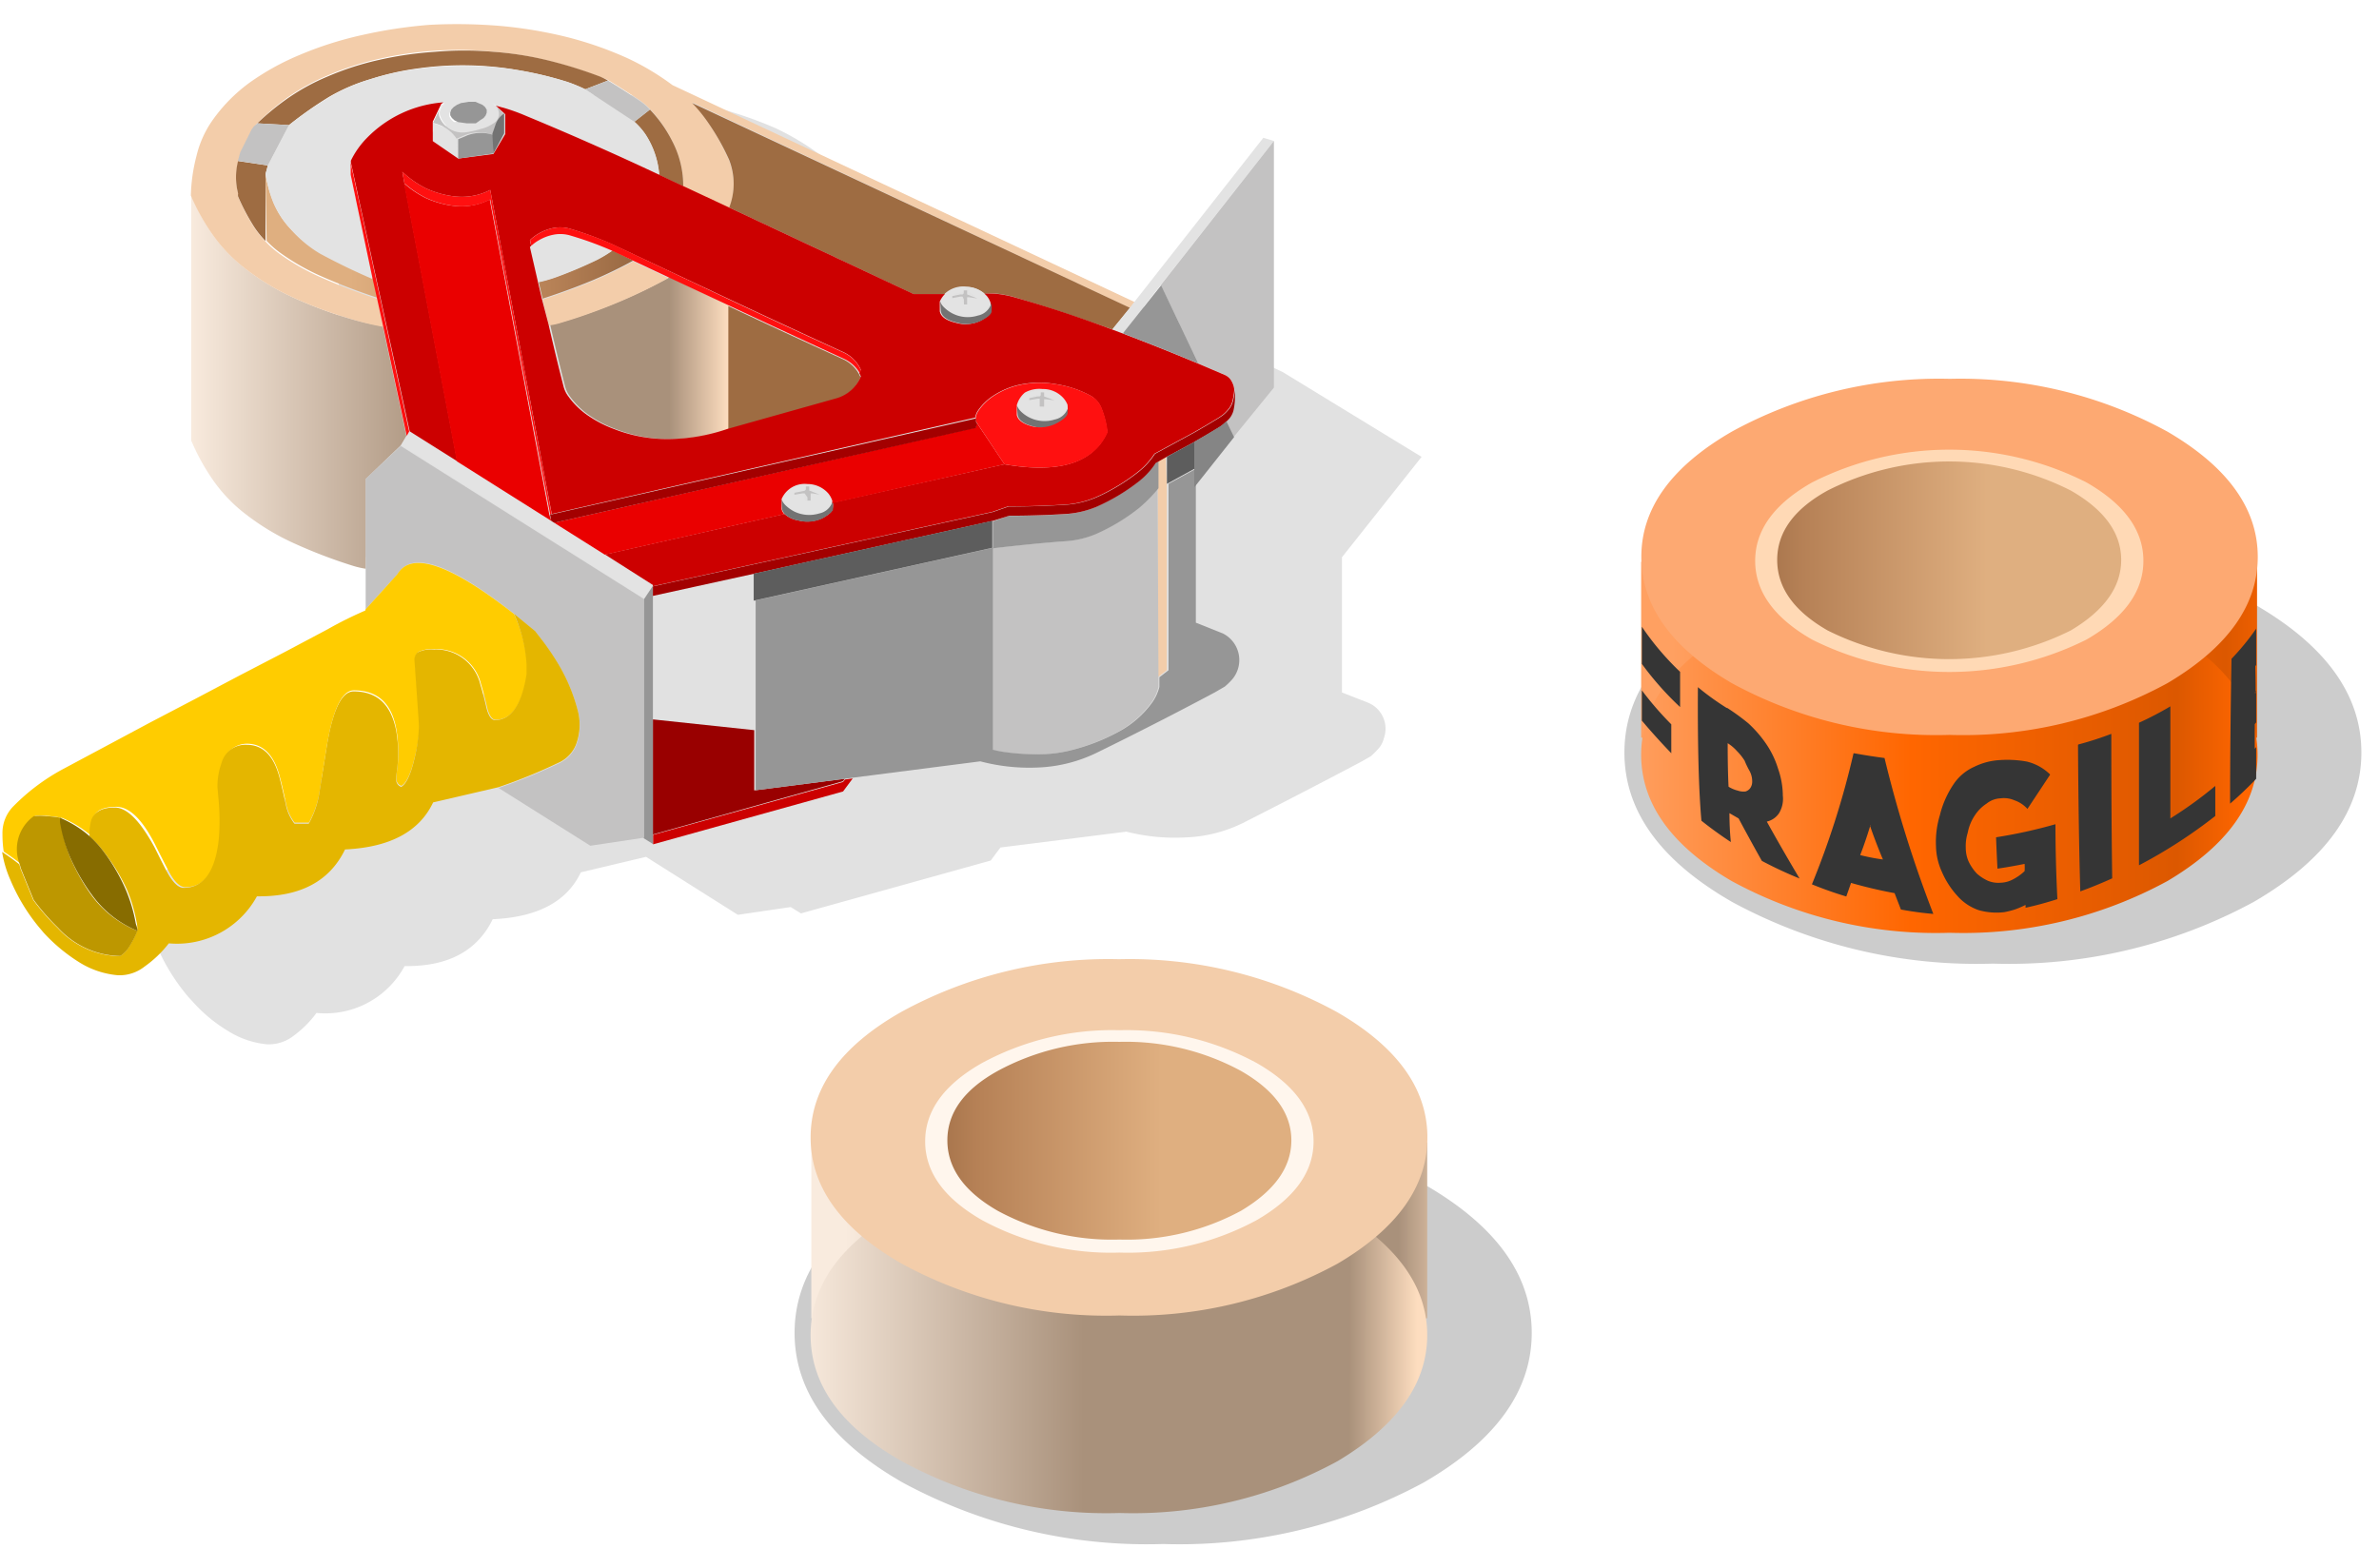 <svg id="Layer_1" data-name="Layer 1" xmlns="http://www.w3.org/2000/svg" xmlns:xlink="http://www.w3.org/1999/xlink" viewBox="0 0 135 89"><defs><style>.cls-1{fill:#ccc;}.cls-1,.cls-10,.cls-11,.cls-12,.cls-13,.cls-14,.cls-15,.cls-16,.cls-17,.cls-18,.cls-19,.cls-20,.cls-21,.cls-22,.cls-23,.cls-24,.cls-25,.cls-26,.cls-27,.cls-28,.cls-29,.cls-3,.cls-30,.cls-31,.cls-4,.cls-5,.cls-6,.cls-7,.cls-9{fill-rule:evenodd;}.cls-2{fill:url(#linear-gradient);}.cls-3{fill:url(#linear-gradient-2);}.cls-4{fill:#fda972;}.cls-5{fill:#ffd9b5;}.cls-6{fill:url(#linear-gradient-3);}.cls-7{fill:#353535;}.cls-8{fill:url(#linear-gradient-4);}.cls-9{fill:url(#linear-gradient-5);}.cls-10{fill:#f3cdaa;}.cls-11{fill:#fff6ed;}.cls-12{fill:url(#linear-gradient-6);}.cls-13{fill:#e1e1e1;}.cls-14{fill:url(#linear-gradient-7);}.cls-15{fill:url(#linear-gradient-8);}.cls-16{fill:#9e6c42;}.cls-17{fill:#e3e3e3;}.cls-18{fill:#c3c2c2;}.cls-19{fill:#c00;}.cls-20{fill:#900;}.cls-21{fill:#fc0;}.cls-22{fill:#e4b600;}.cls-23{fill:#bd9700;}.cls-24{fill:#876c00;}.cls-25{fill:#969696;}.cls-26{fill:#737373;}.cls-27{fill:#ea0000;}.cls-28{fill:#ff1010;}.cls-29{fill:#a30000;}.cls-30{fill:#5d5d5d;}.cls-31{fill:#858585;}</style><linearGradient id="linear-gradient" x1="395.22" y1="-496.22" x2="423.22" y2="-496.22" gradientTransform="translate(-403.08 177.36) scale(1.26 0.28)" gradientUnits="userSpaceOnUse"><stop offset="0" stop-color="#ffa061"/><stop offset="0.46" stop-color="#f60"/><stop offset="0.89" stop-color="#dc5800"/><stop offset="1" stop-color="#f60"/></linearGradient><linearGradient id="linear-gradient-2" x1="506.86" y1="782.17" x2="522.95" y2="766.08" gradientTransform="matrix(1.09, 0.63, -1.09, 0.63, 392.42, -765.65)" xlink:href="#linear-gradient"/><linearGradient id="linear-gradient-3" x1="-57.25" y1="977.66" x2="-41.16" y2="961.57" gradientTransform="matrix(0.61, 0.35, -0.61, 0.35, 728.53, -288.03)" gradientUnits="userSpaceOnUse"><stop offset="0" stop-color="#91633e"/><stop offset="0.26" stop-color="#b68156"/><stop offset="0.79" stop-color="#dfaf80"/></linearGradient><linearGradient id="linear-gradient-4" x1="426.14" y1="-592.14" x2="454.14" y2="-592.14" gradientTransform="translate(-488.98 237.46) scale(1.26 0.28)" gradientUnits="userSpaceOnUse"><stop offset="0" stop-color="#f9ebde"/><stop offset="0.46" stop-color="#a9917b"/><stop offset="0.89" stop-color="#a9917b"/><stop offset="1" stop-color="#fdddbf"/></linearGradient><linearGradient id="linear-gradient-5" x1="503.07" y1="742.67" x2="519.16" y2="726.59" gradientTransform="matrix(1.09, 0.63, -1.09, 0.63, 306.53, -705.55)" xlink:href="#linear-gradient-4"/><linearGradient id="linear-gradient-6" x1="-64.33" y1="906.59" x2="-48.24" y2="890.5" gradientTransform="matrix(0.61, 0.35, -0.61, 0.35, 642.63, -227.93)" xlink:href="#linear-gradient-3"/><linearGradient id="linear-gradient-7" x1="-1182.94" y1="-835.99" x2="-1095.57" y2="-835.99" gradientTransform="translate(424.79 314.29) scale(0.35)" xlink:href="#linear-gradient-4"/><linearGradient id="linear-gradient-8" x1="-1107.79" y1="-859.65" x2="-1170.06" y2="-859.65" gradientTransform="translate(424.79 314.29) scale(0.35)" xlink:href="#linear-gradient-3"/></defs><title>extrapacking</title><path class="cls-1" d="M127.87,51.2a29.14,29.14,0,0,1-14.78,3.49A29.13,29.13,0,0,1,98.31,51.2q-6.13-3.51-6.13-8.49t6.13-8.45a29.42,29.42,0,0,1,14.78-3.53,29.42,29.42,0,0,1,14.78,3.53Q134,37.77,134,42.71T127.87,51.2Z"/><rect class="cls-2" x="93.13" y="31.89" width="34.95" height="9.98"/><path class="cls-3" d="M123,50a24.24,24.24,0,0,1-12.37,2.94A24.23,24.23,0,0,1,98.26,50q-5.12-3-5.13-7.15t5.13-7.12a24.47,24.47,0,0,1,12.37-3,24.47,24.47,0,0,1,12.36,3q5.13,3,5.12,7.12T123,50Z"/><path class="cls-4" d="M123,38.77a24.24,24.24,0,0,1-12.37,2.94,24.24,24.24,0,0,1-12.36-2.94q-5.12-3-5.13-7.15t5.13-7.12a24.47,24.47,0,0,1,12.37-3,24.47,24.47,0,0,1,12.36,3q5.13,3,5.12,7.12T123,38.77Z"/><path class="cls-5" d="M118.4,36.3a17.41,17.41,0,0,1-15.57,0q-3.23-1.85-3.23-4.47t3.23-4.45a17.23,17.23,0,0,1,15.57,0q3.23,1.85,3.23,4.45T118.4,36.3Z"/><path class="cls-6" d="M117.51,35.78a15.43,15.43,0,0,1-13.8,0q-2.86-1.64-2.86-4t2.86-3.94a15.26,15.26,0,0,1,13.8,0q2.86,1.64,2.86,3.94T117.51,35.78Z"/><path class="cls-7" d="M99,43.17a3.2,3.2,0,0,0-.44-.55,2.45,2.45,0,0,0-.52-.44q0,1.51.05,2.47a1.78,1.78,0,0,0,.52.22,1,1,0,0,0,.44.05.51.51,0,0,0,.27-.19.65.65,0,0,0,.11-.41,1.22,1.22,0,0,0-.14-.55Q99.12,43.47,99,43.17Zm-1-3a12.55,12.55,0,0,1,1.21.88,6.75,6.75,0,0,1,1,1.15,5.16,5.16,0,0,1,.69,1.43,4.7,4.7,0,0,1,.27,1.53,1.58,1.58,0,0,1-.22,1,1.14,1.14,0,0,1-.69.47q.9,1.62,1.86,3.23a23,23,0,0,1-2.14-1q-.68-1.21-1.32-2.41l-.52-.3q0,.85.08,1.64-.88-.58-1.67-1.21Q96.32,44,96.35,39,97.12,39.64,98,40.19Zm7.21,2.58q.88.16,1.73.27a70,70,0,0,0,2.77,8.85q-.93-.08-1.84-.25l-.36-.93q-1.21-.22-2.47-.58-.14.41-.27.77-1-.3-1.95-.69A48.29,48.29,0,0,0,105.18,42.76Zm.93,4.08q-.27.9-.58,1.7a11.37,11.37,0,0,0,1.29.25Q106.46,47.86,106.11,46.85Zm10.5-.05q0,2.06.11,4.25-.93.3-1.81.49a.52.52,0,0,0,0-.16,5.5,5.5,0,0,1-.58.25,4.64,4.64,0,0,1-.63.16,3.72,3.72,0,0,1-1.43-.11,2.82,2.82,0,0,1-1.23-.82,4.87,4.87,0,0,1-.88-1.37,3.69,3.69,0,0,1-.33-1.45,5.23,5.23,0,0,1,.22-1.75,5.45,5.45,0,0,1,.77-1.75,2.77,2.77,0,0,1,1.18-1,3.75,3.75,0,0,1,1.43-.38,6.28,6.28,0,0,1,1.54.08,2.81,2.81,0,0,1,1.34.74q-.66,1-1.29,1.95a1.76,1.76,0,0,0-.74-.49,1.49,1.49,0,0,0-.79-.11,1.35,1.35,0,0,0-.79.3,2.25,2.25,0,0,0-.66.66,2.64,2.64,0,0,0-.41,1,2.52,2.52,0,0,0-.11.85,1.93,1.93,0,0,0,.16.77,2.68,2.68,0,0,0,.47.69,2.5,2.5,0,0,0,.63.41,1.54,1.54,0,0,0,.71.11,1.61,1.61,0,0,0,.71-.19,2.91,2.91,0,0,0,.66-.47,3.34,3.34,0,0,0,0-.41q-.79.16-1.54.27-.05-.93-.08-1.78A27.88,27.88,0,0,0,116.6,46.79Zm9.07-2.17q0,1,0,1.7a28.28,28.28,0,0,1-4.33,2.8q0-3.34,0-8.09a18.39,18.39,0,0,0,1.78-.93q0,3.76,0,6.36A22.79,22.79,0,0,0,125.68,44.63Zm-7.76-2.36a18.48,18.48,0,0,0,1.86-.6q0,4.82.05,8.2-.9.41-1.81.74Q117.95,47.2,117.92,42.27Zm10-2.93.08-.11V41l-.08.1q0,.66,0,1.4l.08-.1V44.2q-.69.73-1.48,1.41,0-3.56.08-8.22a13.82,13.82,0,0,0,1.4-1.71v2.06l-.05.07Q128,38.6,128,39.34ZM93.17,40.9V39.18a18.19,18.19,0,0,0,1.67,1.93q0,1,0,1.64Q94,41.88,93.17,40.9Zm0-3.22V35.57a15.55,15.55,0,0,0,2.17,2.56q0,.79,0,2A17.38,17.38,0,0,1,93.17,37.68Z"/><path class="cls-1" d="M80.79,84.14A29.14,29.14,0,0,1,66,87.63a29.13,29.13,0,0,1-14.78-3.49q-6.13-3.51-6.13-8.49t6.13-8.45A29.42,29.42,0,0,1,66,63.67,29.42,29.42,0,0,1,80.79,67.2q6.13,3.51,6.13,8.45T80.79,84.14Z"/><rect class="cls-8" x="46.04" y="64.84" width="34.95" height="9.98"/><path class="cls-9" d="M75.9,82.93a24.24,24.24,0,0,1-12.37,2.94,24.24,24.24,0,0,1-12.36-2.94Q46,80,46,75.77t5.13-7.12a24.47,24.47,0,0,1,12.37-3,24.47,24.47,0,0,1,12.37,3q5.12,3,5.12,7.12T75.9,82.93Z"/><path class="cls-10" d="M75.9,71.72a24.24,24.24,0,0,1-12.37,2.94,24.24,24.24,0,0,1-12.36-2.94Q46,68.76,46,64.56t5.13-7.12a24.47,24.47,0,0,1,12.37-3,24.47,24.47,0,0,1,12.37,3Q81,60.4,81,64.56T75.9,71.72Z"/><path class="cls-11" d="M71.31,69.25a15.35,15.35,0,0,1-7.79,1.84,15.34,15.34,0,0,1-7.79-1.84q-3.23-1.85-3.23-4.47t3.23-4.45a15.5,15.5,0,0,1,7.79-1.86,15.5,15.5,0,0,1,7.79,1.86q3.23,1.85,3.23,4.45T71.31,69.25Z"/><path class="cls-12" d="M70.42,68.72a13.6,13.6,0,0,1-6.9,1.63,13.6,13.6,0,0,1-6.9-1.63q-2.86-1.64-2.86-4t2.86-3.94a13.73,13.73,0,0,1,6.9-1.65,13.73,13.73,0,0,1,6.9,1.65q2.86,1.64,2.86,3.94T70.42,68.72Z"/><path class="cls-13" d="M63,20.73l0,0v0ZM44,7.27A14.54,14.54,0,0,1,46.55,8.8L72.78,21.11l7.89,4.82-4.52,5.7v7.67l1.53.6a1.6,1.6,0,0,1,.85,2,1.34,1.34,0,0,1-.3.58,4.94,4.94,0,0,1-.44.44l-.58.33Q73.9,45,70.53,46.71a8,8,0,0,1-3.32.82,11.08,11.08,0,0,1-3.29-.33l-7.15.9-.55.74-10.77,3-.58-.36-3,.44-5.21-3.29-3.7.88q-1.18,2.49-5,2.66-1.32,2.71-5,2.66a5.11,5.11,0,0,1-5,2.66,6.14,6.14,0,0,1-1.29,1.29,2.3,2.3,0,0,1-1.51.49,5,5,0,0,1-2.19-.74,8.6,8.6,0,0,1-2-1.64l-.3-.33A11.3,11.3,0,0,1,9,53.92a6.9,6.9,0,0,1-.47-1.59,8.66,8.66,0,0,1-.05-1,2.21,2.21,0,0,1,.6-1.59,11.51,11.51,0,0,1,2.82-2.11l2.6-1.4q1.23-.63,2.44-1.29l2.6-1.37Q20.73,43,22,42.32L24.57,41,27,39.66q1-.58,2.14-1.07l0,0v-2.3a3.37,3.37,0,0,1-.74-.19A30.28,30.28,0,0,1,25,34.79a15.07,15.07,0,0,1-2.74-1.67,8.68,8.68,0,0,1-1.86-2A13.52,13.52,0,0,1,19.22,29V15.08a9.36,9.36,0,0,1,.33-2.27,5.83,5.83,0,0,1,1-2.14,9.75,9.75,0,0,1,2-2A13.84,13.84,0,0,1,25.42,7.1,19.91,19.91,0,0,1,28.9,6a24.67,24.67,0,0,1,3.86-.58,28.85,28.85,0,0,1,4,.05,24.75,24.75,0,0,1,3.84.63A23.14,23.14,0,0,1,44,7.27ZM36.33,9.76l.16.16h0Z"/><path class="cls-14" d="M22.76,25.26l-2,1.92v5.1a4.93,4.93,0,0,1-.74-.17,28.9,28.9,0,0,1-3.39-1.3,13.68,13.68,0,0,1-2.73-1.66,8.7,8.7,0,0,1-1.88-2A12.38,12.38,0,0,1,10.85,25V11.1A12,12,0,0,0,12,13.21a8.89,8.89,0,0,0,1.88,2,13.68,13.68,0,0,0,2.73,1.66A23.75,23.75,0,0,0,20,18.13a15.54,15.54,0,0,0,1.72.38l1.34,6.23Zm18.62-7.92,0,7a10.64,10.64,0,0,1-3.38.58,8.32,8.32,0,0,1-3.09-.58,6.66,6.66,0,0,1-1.56-.83,4.5,4.5,0,0,1-1-1,1.62,1.62,0,0,1-.28-.57q-.45-1.76-.85-3.52a3.65,3.65,0,0,0,.59-.12,31.83,31.83,0,0,0,3.46-1.24,29.16,29.16,0,0,0,2.73-1.33Z"/><path class="cls-10" d="M64.38,17.14l-.26.34L39.28,5.81A8.74,8.74,0,0,1,40.21,7a12.9,12.9,0,0,1,1.17,2.12,3.74,3.74,0,0,1,0,2.7l-2.61-1.22A5.45,5.45,0,0,0,38.14,8a7.32,7.32,0,0,0-1.26-1.81,3.36,3.36,0,0,0-.54-.47q-.9-.61-1.84-1.18A3.77,3.77,0,0,0,34,4.35a25.25,25.25,0,0,0-2.87-.9A18.56,18.56,0,0,0,28,2.94a19.08,19.08,0,0,0-3.31-.06,20.33,20.33,0,0,0-3.22.47,16.38,16.38,0,0,0-2.89.94,12.15,12.15,0,0,0-2.37,1.32A14.41,14.41,0,0,0,14.59,7l-.17.23-.13.18-.64,1.29-.13.48a3.67,3.67,0,0,0,0,1.84.58.58,0,0,0,0,.17,12,12,0,0,0,.82,1.58,5.2,5.2,0,0,0,.74.95,5.56,5.56,0,0,0,.83.72,13,13,0,0,0,2.32,1.31,33.61,33.61,0,0,0,3.17,1.21l.35,1.59A15.54,15.54,0,0,1,20,18.13a23.75,23.75,0,0,1-3.4-1.26,13.68,13.68,0,0,1-2.73-1.66,8.89,8.89,0,0,1-1.88-2,12,12,0,0,1-1.16-2.11,9.79,9.79,0,0,1,.32-2.25,5.88,5.88,0,0,1,1-2.15,9.24,9.24,0,0,1,2-2A14.42,14.42,0,0,1,17,3.12,20.23,20.23,0,0,1,20.5,2a27.15,27.15,0,0,1,3.87-.59,29.69,29.69,0,0,1,4,.06,25,25,0,0,1,3.83.64A20.64,20.64,0,0,1,35.6,3.3a14.52,14.52,0,0,1,2.56,1.53Zm1.83,10.32,0,10.58-.52.4V26.17l.46-.26ZM30.79,17q1.46-.47,2.88-1.06a24.63,24.63,0,0,0,2.26-1.1l2,.94a29.16,29.16,0,0,1-2.73,1.33,31.83,31.83,0,0,1-3.46,1.24,3.65,3.65,0,0,1-.59.12Z"/><path class="cls-15" d="M15.07,9.87a7.35,7.35,0,0,0,.45,1.61,5,5,0,0,0,1,1.54,6.86,6.86,0,0,0,1.68,1.32q1.45.8,3,1.45l.25,1.12a33.61,33.61,0,0,1-3.17-1.21,13,13,0,0,1-2.32-1.31,5.56,5.56,0,0,1-.83-.72Zm20.86,4.92a24.63,24.63,0,0,1-2.26,1.1q-1.42.59-2.88,1.06L30.57,16a7.68,7.68,0,0,0,.95-.27,24.67,24.67,0,0,0,2.37-1,7.34,7.34,0,0,0,.86-.52Z"/><path class="cls-16" d="M15.2,9.39l-.13.48v3.81a5.2,5.2,0,0,1-.74-.95,12,12,0,0,1-.82-1.58.58.58,0,0,1,0-.17,3.67,3.67,0,0,1,0-1.84ZM34.5,4.57l-1.29.5a9.29,9.29,0,0,0-1-.41A20.26,20.26,0,0,0,29.51,4a18,18,0,0,0-2.87-.29,18.24,18.24,0,0,0-2.9.17A15.25,15.25,0,0,0,21,4.5a10.35,10.35,0,0,0-2.33,1A21.73,21.73,0,0,0,16.4,7.1L14.6,7h0a14.41,14.41,0,0,1,1.6-1.33,12.15,12.15,0,0,1,2.37-1.32,16.38,16.38,0,0,1,2.89-.94,20.33,20.33,0,0,1,3.22-.47A19.08,19.08,0,0,1,28,2.94a18.56,18.56,0,0,1,3.19.51,25.25,25.25,0,0,1,2.87.9A3.77,3.77,0,0,1,34.5,4.57Zm4.27,6-1.36-.64a4.87,4.87,0,0,0-.76-2.26A3.81,3.81,0,0,0,36,6.91l.88-.69A7.32,7.32,0,0,1,38.14,8,5.45,5.45,0,0,1,38.77,10.56Zm17.11,6.1a1.58,1.58,0,0,0-1-.38,1.52,1.52,0,0,0-1.22.4H51.84L41.38,11.78a3.74,3.74,0,0,0,0-2.7A12.9,12.9,0,0,0,40.21,7a8.74,8.74,0,0,0-.93-1.15L64.12,17.47l-1,1.23q-2.75-1-5.57-1.84a6.09,6.09,0,0,0-1.18-.21Zm-14.55,7.7,0-7q3.22,1.52,6.47,3a2,2,0,0,1,.94.85l.09.19a2.13,2.13,0,0,1-1.44,1.26Z"/><path class="cls-17" d="M72.29,8l-6.41,8.16-2.15,2.73-.59-.22,1-1.23.26-.34,7.29-9.28ZM15.07,9.87l.13-.48L16.4,7.1a21.73,21.73,0,0,1,2.3-1.59A10.35,10.35,0,0,1,21,4.5a15.25,15.25,0,0,1,2.71-.59,18.24,18.24,0,0,1,2.9-.17A18,18,0,0,1,29.51,4a20.26,20.26,0,0,1,2.67.64,9.29,9.29,0,0,1,1,.41L36,6.91a3.81,3.81,0,0,1,.65.74,4.87,4.87,0,0,1,.76,2.26q-3.74-1.76-7.53-3.38A11.07,11.07,0,0,0,28.14,6l-.21-.17.17.16A.62.62,0,0,1,28,7a2,2,0,0,1-.66.34,5,5,0,0,1-.86.19A1.4,1.4,0,0,1,25,6.63a.51.51,0,0,1,0-.44,1,1,0,0,1,.22-.33l0,0-.06,0a6.75,6.75,0,0,0-4.32,2,4.84,4.84,0,0,0-.93,1.31l0,.1a.86.86,0,0,0,0,.2v.49l1.24,5.88q-1.52-.65-3-1.45A6.86,6.86,0,0,1,16.49,13a5,5,0,0,1-1-1.54A7.35,7.35,0,0,1,15.07,9.87ZM25.91,26.18l5.36,3.38.18.11,2.87,1.81,2.72,1.73-.5.75L22.76,25.26l.32-.53.14-.25Zm27.7-9.51a1.52,1.52,0,0,1,1.22-.4,1.58,1.58,0,0,1,1,.38l.14.14a1.16,1.16,0,0,1,.22.37,1,1,0,0,1-.78.74,1.9,1.9,0,0,1-1.91-.46.82.82,0,0,1-.23-.35A1.45,1.45,0,0,1,53.62,16.68ZM24.57,7a1.56,1.56,0,0,1,.34.1,2,2,0,0,1,1,.79L26,9,24.6,8.09Zm2.78-1-.42-.14-.27,0h-.13l-.42.07-.23.1-.19.13-.13.14-.06.16,0,.16.09.15.15.14.21.1L26.5,7,27,7l.24-.1.19-.12.12-.15.06-.16,0-.16-.09-.15L27.4,6ZM60.63,23a1,1,0,0,1-.78.74,1.92,1.92,0,0,1-1.92-.46A1.06,1.06,0,0,1,57.7,23a1.41,1.41,0,0,1,.55-.63,1.68,1.68,0,0,1,1-.2,1.54,1.54,0,0,1,1.2.53A1.26,1.26,0,0,1,60.63,23Zm-6-6.26,0,0,0,.25v.18h.18l0-.34,0-.07,0,0,.12,0,.47.07L55,16.58l0-.06v-.17h-.19l0,.17-.06.06-.12,0-.47.09v.12l.47-.09ZM34.75,14.23a7.34,7.34,0,0,1-.86.52,24.67,24.67,0,0,1-2.37,1,7.68,7.68,0,0,1-.95.27l-.46-2,.07-.07a2.26,2.26,0,0,1,.42-.31,2.65,2.65,0,0,1,.84-.32,2,2,0,0,1,1,.06A19.53,19.53,0,0,1,34.75,14.23ZM45.64,28l0,0,0,.25v.18h.18l0-.35,0-.06,0,0,.12,0,.47.07L46,27.81l0-.06v-.17h-.19l0,.17-.06.07-.59.12V28l.47-.08Zm1.63.42-.06.16a1,1,0,0,1-.72.58,1.94,1.94,0,0,1-1.4-.1,2.07,2.07,0,0,1-.51-.36.9.9,0,0,1-.23-.35,1.42,1.42,0,0,1,1.51-.82A1.57,1.57,0,0,1,47,28,1.25,1.25,0,0,1,47.27,28.41ZM59,22.63l0,.26v.18h.18l0-.35,0-.07,0,0,.12,0,.47.06-.59-.22,0-.06V22.2H59.1l0,.17-.06.06-.12,0-.47.1v.11l.47-.08.12,0Z"/><path class="cls-18" d="M16.4,7.1,15.2,9.39l-1.7-.26.13-.48.64-1.29.13-.18L14.6,7Zm20.48-.88L36,6.91,33.21,5.07l1.29-.5q.94.57,1.84,1.18A3.36,3.36,0,0,1,36.88,6.22ZM68,20.63l-2.13-4.45L72.29,8V22L70,24.81l-.44-.91.12-.12a1.17,1.17,0,0,0,.26-.5,3.86,3.86,0,0,0,.11-1.12V22.1a1.22,1.22,0,0,0-.14-.45.8.8,0,0,0-.38-.37ZM28.14,6l.47.49a1.25,1.25,0,0,0-.5.66l-.17.49a2.25,2.25,0,0,0-1.48,0l-.55.23a2,2,0,0,0-1-.79,1.56,1.56,0,0,0-.34-.1l.48-1h0l.12-.09h0a1,1,0,0,0-.22.33.51.51,0,0,0,0,.44,1.4,1.4,0,0,0,1.47.85,5,5,0,0,0,.86-.19A2,2,0,0,0,28,7a.62.62,0,0,0,.11-1Zm37.6,32.48V39a2.66,2.66,0,0,1-.42.9,5.65,5.65,0,0,1-1.8,1.59,11.35,11.35,0,0,1-3,1.15,7.52,7.52,0,0,1-1.74.18,13.66,13.66,0,0,1-1.77-.12q-.36-.06-.72-.14V31.12q2.57-.31,4.24-.41a5.42,5.42,0,0,0,1.61-.4,11.17,11.17,0,0,0,2.45-1.48,8.42,8.42,0,0,0,1.1-1.12Zm-43-13.17L36.55,34V47.55H36.5l-3,.45-5.21-3.28a30.81,30.81,0,0,0,3.39-1.38,1.92,1.92,0,0,0,1-1,3.17,3.17,0,0,0,.11-2,10.09,10.09,0,0,0-1.15-2.7q-.36-.59-.77-1.14L30.5,36l-.07-.09-.06-.08-1.06-.87-.14-.12h0q-5.43-4.3-6.61-2.25l-1.81,2V27.18Zm31.88-8.48v0h0l-.11,0-.47.09v-.12l.47-.09.12,0,.06-.06,0-.17h.19v.17l0,.06.59.23-.47-.07-.12,0,0,0,0,.07,0,.34h-.18V17ZM45.66,28v0h0l-.11,0-.47.08v-.11l.59-.12.06-.07,0-.17h.19v.17l0,.06.59.23L46.09,28,46,28l0,0,0,.06,0,.35h-.18v-.18ZM59,23.07v-.18l0-.26v0h0l-.12,0-.47.08v-.11l.47-.1.12,0,.06-.06,0-.17h.19v.17l0,.06.59.22-.47-.06-.12,0,0,0,0,.07,0,.35Z"/><path class="cls-19" d="M37.41,9.92l1.36.64,2.61,1.22,10.47,4.91h1.77a1.45,1.45,0,0,0-.29.42v.56q.09.46.91.65a1.93,1.93,0,0,0,1.38-.11q.55-.3.59-.54a4.32,4.32,0,0,0,0-.49A1.16,1.16,0,0,0,56,16.8l-.14-.14h.52a6.09,6.09,0,0,1,1.18.21q2.82.8,5.57,1.84l.59.22q2.16.82,4.28,1.71l1.52.65a.8.8,0,0,1,.38.37,1.22,1.22,0,0,1,.14.45,3.82,3.82,0,0,1-.1.64,1.17,1.17,0,0,1-.26.5,2.36,2.36,0,0,1-.29.29l-.23.16q-.7.43-1.42.84l-2.23,1.21a4.32,4.32,0,0,1-.9,1,11.17,11.17,0,0,1-2.45,1.48,5.42,5.42,0,0,1-1.61.4q-1.67.11-3.35.11l-.89.31L37.05,33.27v-.07l-2.72-1.73,10.19-2.3a1.47,1.47,0,0,0,.76.36,2,2,0,0,0,1.38-.12q.55-.29.59-.53t0-.35L57,26.35q4.53.79,5.77-1.7l.06-.13a5.23,5.23,0,0,0-.35-1.39,1.39,1.39,0,0,0-.63-.69,6,6,0,0,0-1.94-.64,5.31,5.31,0,0,0-1.88,0,4.39,4.39,0,0,0-1.59.61,3.11,3.11,0,0,0-.95.9.94.94,0,0,0-.15.39L31.31,29.17,27.82,10.78a3.53,3.53,0,0,1-2,.37,5.39,5.39,0,0,1-1.65-.46,5.72,5.72,0,0,1-1.34-.94l.12.65,3,15.78-2.7-1.7L19.91,9.22l0-.1a4.84,4.84,0,0,1,.93-1.31,6.75,6.75,0,0,1,4.32-2l-.12.09h0l-.48,1,0,1.11L26,9l2-.26.67-1.13,0-1.13L28.14,6a11.07,11.07,0,0,1,1.74.59Q33.67,8.16,37.41,9.92Zm-.35,38v-.54l10.78-3,.11-.14.44-.06-.55.74ZM31.13,18.42q.4,1.76.85,3.52a1.62,1.62,0,0,0,.28.57,4.5,4.5,0,0,0,1,1,6.66,6.66,0,0,0,1.56.83,8.32,8.32,0,0,0,3.09.58,10.64,10.64,0,0,0,3.38-.58l6.12-1.72a2.13,2.13,0,0,0,1.44-1.26l-.09-.19.09-.19a2,2,0,0,0-1-1q-3.25-1.49-6.47-3l-6.63-3.11A19.53,19.53,0,0,0,32.4,13a2,2,0,0,0-1-.06,2.64,2.64,0,0,0-.84.32,2.31,2.31,0,0,0-.49.37l.07.32-.07.07.46,2,.22.95Z"/><polygon class="cls-20" points="47.94 44.2 47.83 44.34 37.05 47.36 37.05 40.83 42.8 41.44 42.8 44.86 47.94 44.2"/><path class="cls-21" d="M20.74,34.59l1.81-2q1.19-2,6.61,2.25a8.38,8.38,0,0,1,.76,2.86s0,.19,0,.52a7,7,0,0,1-.24,1.08q-.5,1.55-1.55,1.55-.29,0-.47-.63-.2-.87-.36-1.38a2.59,2.59,0,0,0-2.62-2,1.77,1.77,0,0,0-.95.17.55.55,0,0,0-.17.46q0,.14.13,1.86t.12,1.85A8.7,8.7,0,0,1,23.53,43q-.32,1.35-.75,1.6a.41.41,0,0,1-.28-.32,1.83,1.83,0,0,1,0-.35,7.56,7.56,0,0,0,0-2.48q-.37-2.27-2.42-2.27-1,0-1.53,3.14l-.4,2.5a5.29,5.29,0,0,1-.62,1.87l-.81,0a2.61,2.61,0,0,1-.5-1.13q-.21-1-.35-1.5-.49-1.85-1.86-1.85a1.4,1.4,0,0,0-1.35,1.06,3.87,3.87,0,0,0-.23,1.35s0,.32.08.92a12.82,12.82,0,0,1,0,2q-.31,2.81-2,2.81-.4,0-.83-.71-.12-.2-.81-1.57-1.12-2.28-2.27-2.28t-1.32.68a2.78,2.78,0,0,0-.11.88l0,.08a6.16,6.16,0,0,0-1.62-1,6.3,6.3,0,0,0-.85-.12,3.3,3.3,0,0,0-.71,0,2.31,2.31,0,0,0-.8,2.73q-.33-.27-.89-.65l-.09-.06a6.5,6.5,0,0,1-.07-1,2.15,2.15,0,0,1,.62-1.57A11.74,11.74,0,0,1,3.5,43.69Q4.79,43,6.1,42.3L8.53,41l2.6-1.36,2.44-1.29L16.17,37l2.43-1.29q1-.57,2.13-1.06Z"/><path class="cls-22" d="M29.17,34.83h0l.14.12,1.06.87.06.08.07.09.36.47q.41.55.77,1.14a10.09,10.09,0,0,1,1.15,2.7,3.17,3.17,0,0,1-.11,2,1.92,1.92,0,0,1-1,1,30.81,30.81,0,0,1-3.39,1.38l-3.7.86q-1.18,2.49-5,2.67-1.31,2.71-5,2.66a5.17,5.17,0,0,1-5,2.67h0A6.45,6.45,0,0,1,8.2,54.86a2.29,2.29,0,0,1-1.51.49,4.93,4.93,0,0,1-2.2-.74,9.76,9.76,0,0,1-2-1.66l-.28-.33A10.74,10.74,0,0,1,.59,49.94a6.37,6.37,0,0,1-.47-1.59l.09.06q.56.38.89.65h0l.06.23.73,1.79a12.5,12.5,0,0,0,1.38,1.58,4.89,4.89,0,0,0,3.54,1.61,1.67,1.67,0,0,0,.44-.43,5.32,5.32,0,0,0,.53-1,1.19,1.19,0,0,0,0-.34A9.21,9.21,0,0,0,7.4,51q-.09-.25-.19-.49A10.49,10.49,0,0,0,6,48.49a6.57,6.57,0,0,0-.48-.59q-.21-.23-.44-.43l0,0,0-.08a2.78,2.78,0,0,1,.11-.88q.28-.68,1.32-.68t2.27,2.28q.68,1.37.81,1.57.43.71.83.71,1.71,0,2-2.81a12.82,12.82,0,0,0,0-2q-.08-.9-.08-.92a3.87,3.87,0,0,1,.23-1.35A1.4,1.4,0,0,1,14,42.27q1.37,0,1.86,1.85.13.5.35,1.5a2.61,2.61,0,0,0,.5,1.13l.81,0a5.29,5.29,0,0,0,.62-1.87l.4-2.5q.51-3.14,1.53-3.14,2,0,2.42,2.27a7.56,7.56,0,0,1,0,2.48,1.83,1.83,0,0,0,0,.35.41.41,0,0,0,.28.32q.43-.25.75-1.6a8.7,8.7,0,0,0,.25-1.86q0-.14-.12-1.85t-.13-1.86a.55.55,0,0,1,.17-.46,1.77,1.77,0,0,1,.95-.17,2.59,2.59,0,0,1,2.62,2q.16.51.36,1.38.18.63.47.63,1.06,0,1.55-1.55a7,7,0,0,0,.24-1.08q0-.5,0-.52A8.38,8.38,0,0,0,29.17,34.83Z"/><path class="cls-23" d="M3.47,46.42a.85.85,0,0,0,0,.34A8.44,8.44,0,0,0,4,48.7a11.3,11.3,0,0,0,1.17,2.08A6,6,0,0,0,7.8,52.83a5.32,5.32,0,0,1-.53,1,1.67,1.67,0,0,1-.44.43,4.89,4.89,0,0,1-3.54-1.61,12.5,12.5,0,0,1-1.38-1.58l-.73-1.79-.06-.23h0a2.31,2.31,0,0,1,.8-2.73,3.3,3.3,0,0,1,.71,0A6.3,6.3,0,0,1,3.47,46.42Z"/><path class="cls-24" d="M7.8,52.83a6,6,0,0,1-2.59-2.05A11.3,11.3,0,0,1,4,48.7a8.44,8.44,0,0,1-.58-1.94.85.85,0,0,1,0-.34,6.16,6.16,0,0,1,1.62,1l0,0q.23.2.44.43a6.57,6.57,0,0,1,.48.59,10.49,10.49,0,0,1,1.18,2.06q.1.24.19.49a9.21,9.21,0,0,1,.38,1.45A1.19,1.19,0,0,1,7.8,52.83Z"/><path class="cls-25" d="M37.05,47.36v.54l-.56-.35h.06V34l.5-.75V47.36ZM65.89,16.19,68,20.63q-2.13-.89-4.28-1.71ZM28,8.71,26,9l0-1.1.55-.23a2.25,2.25,0,0,1,1.48,0Zm-.62-2.76,0,0,.15.13.09.15,0,.16-.06.16-.12.15-.19.12L27,7,26.5,7,26,6.93l-.21-.1-.15-.14-.09-.15,0-.16.06-.16.13-.14.19-.13.23-.1.42-.07h.13l.27,0ZM42.8,34.09l13.54-3V29.59l.89-.31q1.68,0,3.35-.11a5.42,5.42,0,0,0,1.61-.4,11.17,11.17,0,0,0,2.45-1.48,4.32,4.32,0,0,0,.9-1l.2-.11v1.53a8.42,8.42,0,0,1-1.1,1.12,11.17,11.17,0,0,1-2.45,1.48,5.42,5.42,0,0,1-1.61.4q-1.67.11-4.24.41V42.55q.35.09.72.14a13.66,13.66,0,0,0,1.77.12,7.52,7.52,0,0,0,1.74-.18,11.35,11.35,0,0,0,3-1.15,5.65,5.65,0,0,0,1.8-1.59,2.66,2.66,0,0,0,.42-.9v-.55l.52-.4,0-10.58,1.55-.85v8.73l1.53.61a1.69,1.69,0,0,1,.54,2.6,3.87,3.87,0,0,1-.43.42l-.57.33q-3.32,1.77-6.71,3.43a8.35,8.35,0,0,1-3.31.83,10.9,10.9,0,0,1-3.28-.35l-7.17.92-.44.06-5.14.66V34.09Z"/><path class="cls-26" d="M44.35,28.33a.9.9,0,0,0,.23.35,2.07,2.07,0,0,0,.51.36,1.94,1.94,0,0,0,1.4.1,1,1,0,0,0,.72-.58l.06-.16v.14q0,.17,0,.35t-.59.53a2,2,0,0,1-1.38.12,1.47,1.47,0,0,1-.76-.36.59.59,0,0,1-.16-.29Zm9-11.23a.82.82,0,0,0,.23.35,1.9,1.9,0,0,0,1.91.46,1,1,0,0,0,.78-.74,4.32,4.32,0,0,1,0,.49q0,.24-.59.54a1.93,1.93,0,0,1-1.38.11q-.83-.19-.91-.65ZM27.94,7.59l.17-.49a1.25,1.25,0,0,1,.5-.66l0,1.13L28,8.71ZM57.7,23a1.06,1.06,0,0,0,.23.35,1.92,1.92,0,0,0,1.92.46,1,1,0,0,0,.78-.74,3,3,0,0,1,0,.48q0,.24-.58.54a2,2,0,0,1-1.38.12q-.83-.2-.92-.65Z"/><path class="cls-27" d="M31.28,29.56l-5.36-3.38-3-15.78a5.63,5.63,0,0,0,1.22.83,5.39,5.39,0,0,0,1.65.46,3.53,3.53,0,0,0,2-.37l3.38,17.88Zm13.07-1.23v.56a.59.59,0,0,0,.16.29l-10.19,2.3-2.87-1.81,23.92-5.41a1.06,1.06,0,0,1,.07-.25L57,26.35l-9.77,2.21v-.14A1.25,1.25,0,0,0,47,28a1.57,1.57,0,0,0-1.19-.53A1.42,1.42,0,0,0,44.35,28.33Z"/><path class="cls-28" d="M23.22,24.49l-.14.25-1.34-6.23-.35-1.59-.25-1.12L19.9,9.92V9.43a.86.86,0,0,1,0-.2Zm8,4.71L27.82,11.32a3.53,3.53,0,0,1-2,.37,5.39,5.39,0,0,1-1.65-.46,5.63,5.63,0,0,1-1.22-.83l-.12-.65a5.72,5.72,0,0,0,1.34.94,5.39,5.39,0,0,0,1.65.46,3.53,3.53,0,0,0,2-.37l3.48,18.39ZM57,26.35,55.44,24l-.07-.11v-.18a.94.94,0,0,1,.15-.39,3.11,3.11,0,0,1,.95-.9,4.39,4.39,0,0,1,1.59-.61,5.31,5.31,0,0,1,1.88,0,6,6,0,0,1,1.94.64,1.39,1.39,0,0,1,.63.69,5.23,5.23,0,0,1,.35,1.39l-.06.13Q61.57,27.14,57,26.35ZM57.7,23v.56q.1.45.92.65A2,2,0,0,0,60,24q.54-.3.58-.54a3,3,0,0,0,0-.48,1.26,1.26,0,0,0-.22-.37,1.54,1.54,0,0,0-1.2-.53,1.68,1.68,0,0,0-1,.2A1.41,1.41,0,0,0,57.7,23ZM48.8,21.2a2,2,0,0,0-.94-.85q-3.25-1.49-6.47-3l-3.45-1.61-2-.94-1.18-.56a19.53,19.53,0,0,0-2.35-.86,2,2,0,0,0-1-.06,2.65,2.65,0,0,0-.84.32,2.26,2.26,0,0,0-.42.31l-.07-.32a2.31,2.31,0,0,1,.49-.37,2.64,2.64,0,0,1,.84-.32,2,2,0,0,1,1,.06,19.53,19.53,0,0,1,2.35.86L41.38,17q3.22,1.52,6.47,3a2,2,0,0,1,1,1Z"/><path class="cls-29" d="M31.28,29.56l-.07-.37.1,0,24.07-5.44v.18l.07.11a1.06,1.06,0,0,0-.07.25L31.45,29.67Zm25.06,0-13.54,3-5.75,1.26v-.54l19.29-4.22.89-.31q1.68,0,3.35-.11a5.42,5.42,0,0,0,1.61-.4,11.17,11.17,0,0,0,2.45-1.48,4.32,4.32,0,0,0,.9-1l2.23-1.21q.72-.41,1.42-.84l.23-.16a2.36,2.36,0,0,0,.29-.29,1.17,1.17,0,0,0,.26-.5,3.82,3.82,0,0,0,.1-.64v.05A3.86,3.86,0,0,1,70,23.28a1.17,1.17,0,0,1-.26.5l-.12.12a2.34,2.34,0,0,1-.4.33q-.7.43-1.42.84l-1.56.84-.46.26-.2.11a4.32,4.32,0,0,1-.9,1,11.17,11.17,0,0,1-2.45,1.48,5.42,5.42,0,0,1-1.61.4q-1.67.11-3.35.11Z"/><path class="cls-30" d="M67.77,26.61l-1.55.85V25.92l1.56-.84Zm-25,5.95,13.54-3v1.53l-13.54,3Z"/><path class="cls-31" d="M67.77,26.61V25.07q.72-.41,1.42-.84a2.34,2.34,0,0,0,.4-.33l.44.91-2.26,2.85Z"/></svg>